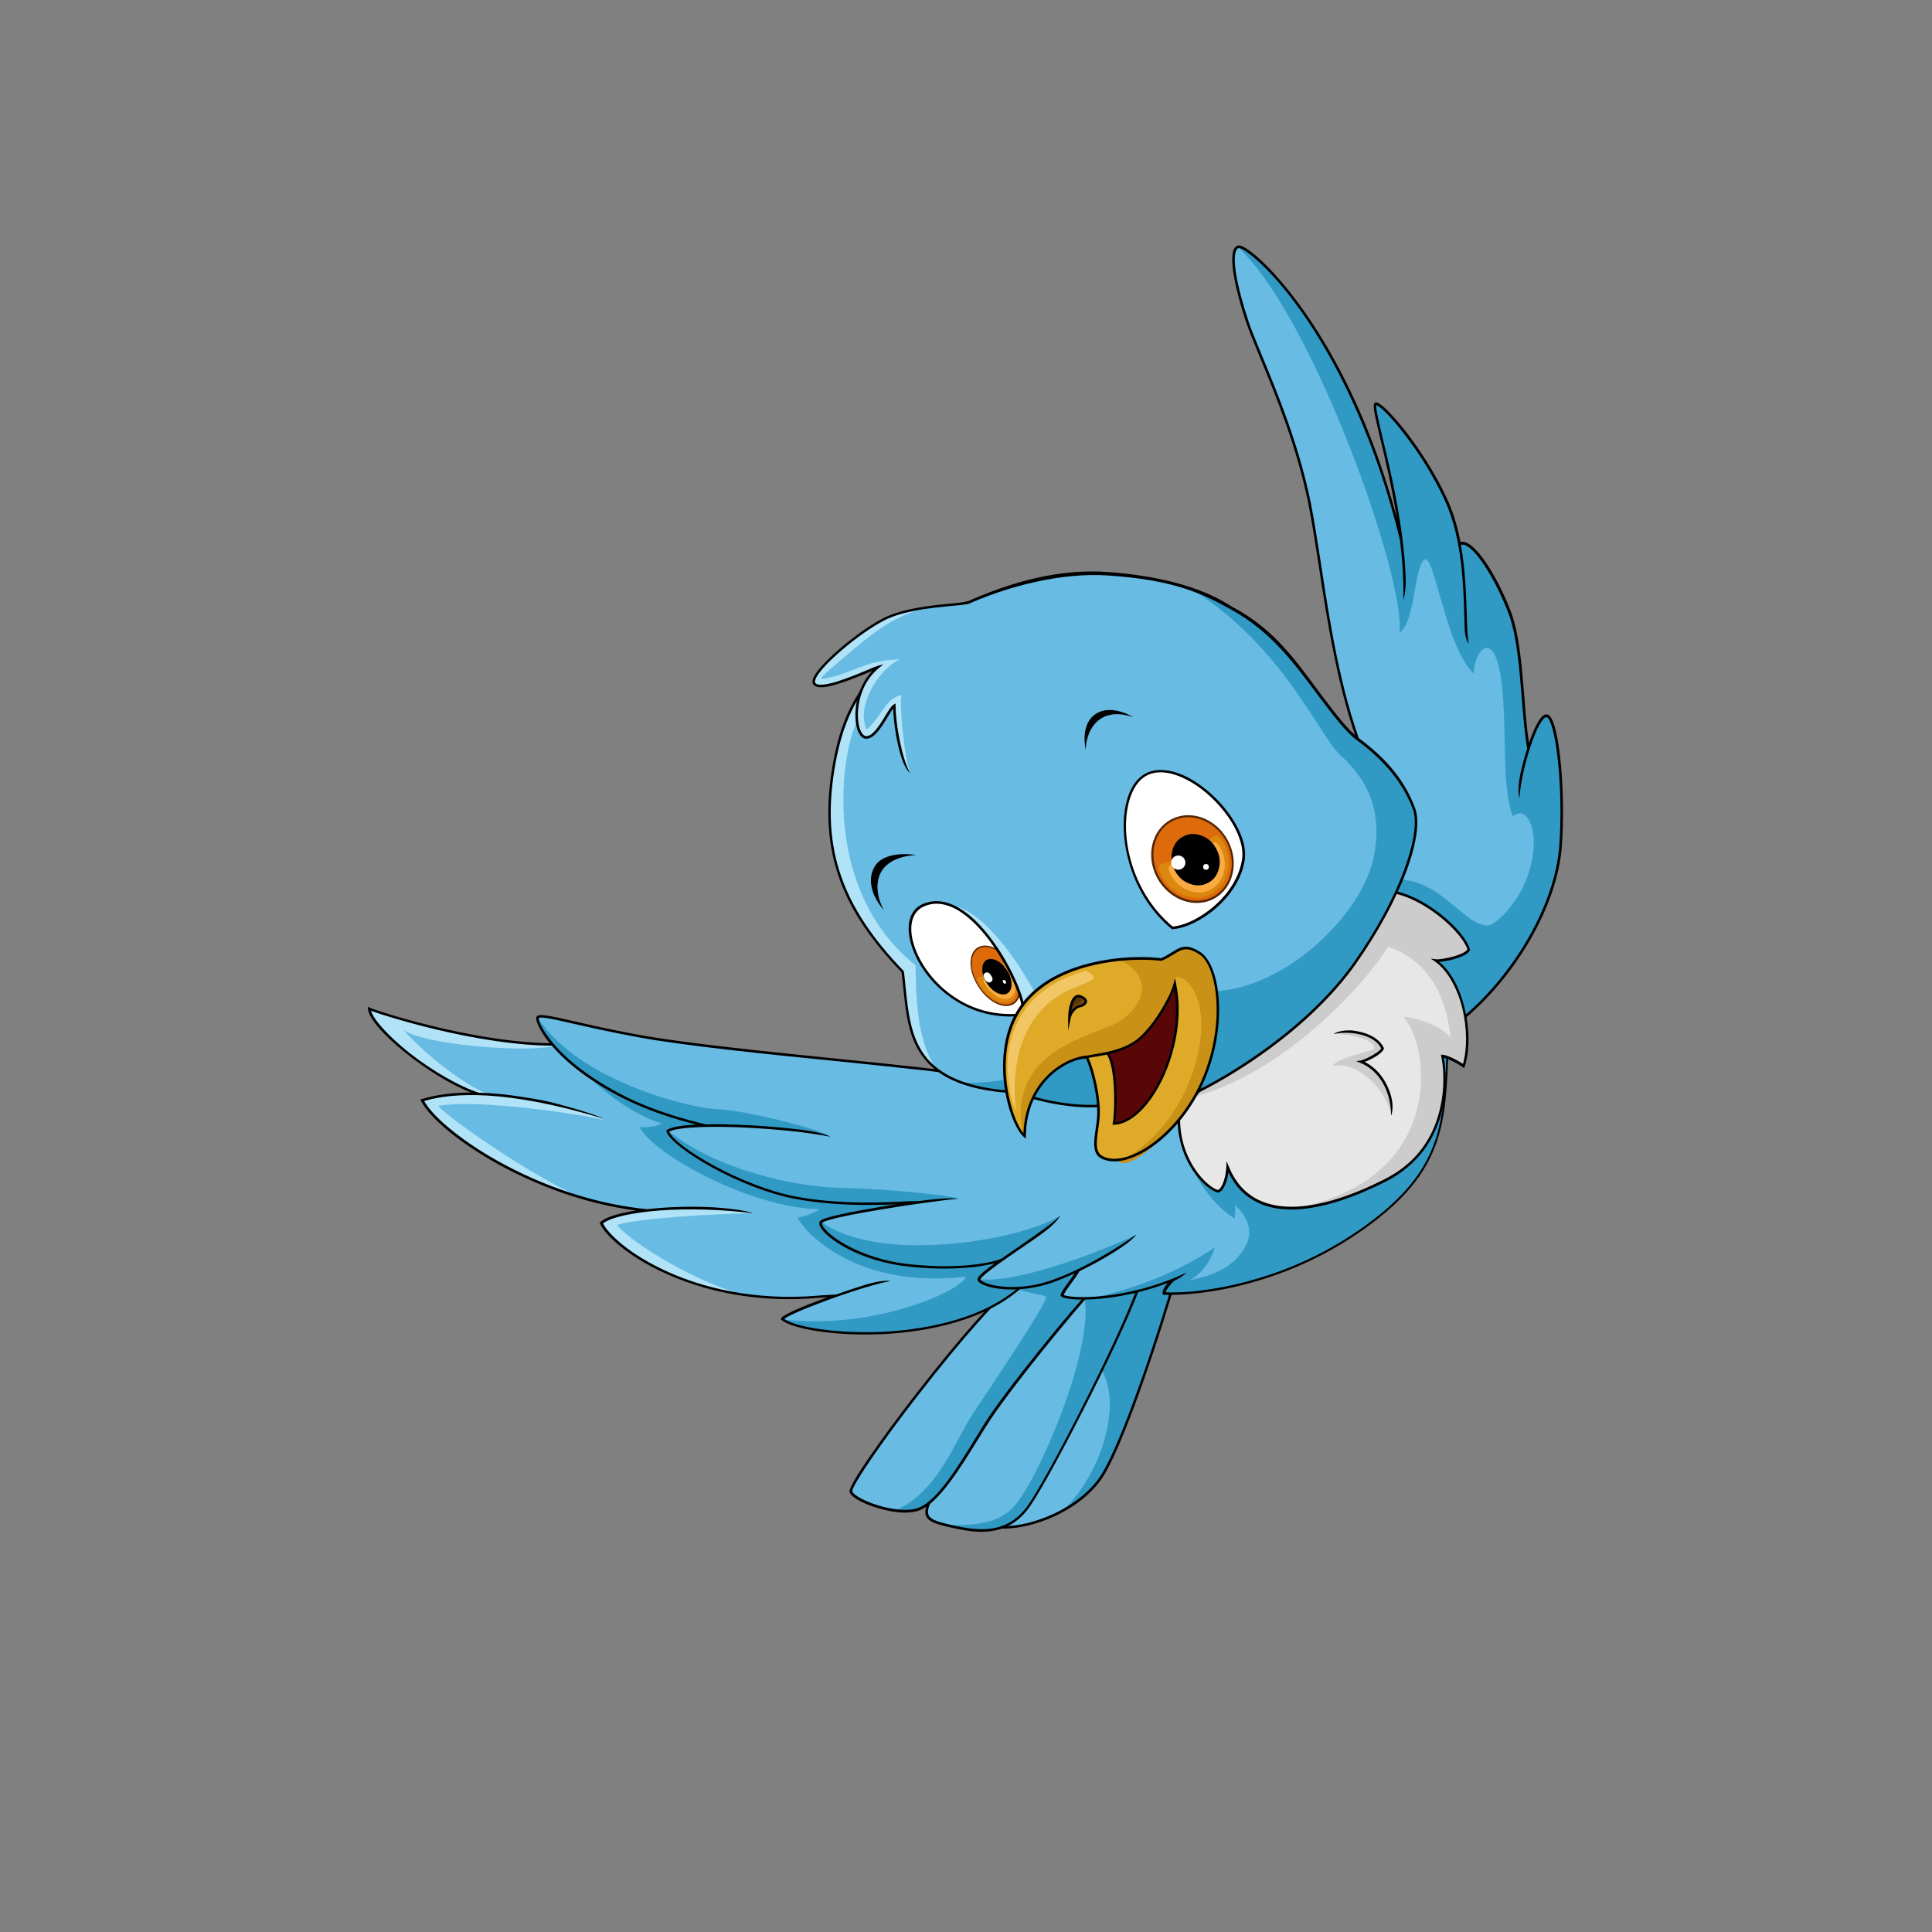 <svg xmlns="http://www.w3.org/2000/svg" xmlns:xlink="http://www.w3.org/1999/xlink" width="100" zoomAndPan="magnify" viewBox="0 0 75 75" height="100" preserveAspectRatio="xMidYMid meet" version="1.0"><rect x="0" y="0" width="75" height="75" fill="#808080" stroke="none"/><defs><clipPath id="1a43d24f1c"><path d="M 38 49 L 46 49 L 46 59.699 L 38 59.699 Z M 38 49 " clip-rule="nonzero"/></clipPath><clipPath id="df9337bfed"><path d="M 38 49 L 46 49 L 46 59.699 L 38 59.699 Z M 38 49 " clip-rule="nonzero"/></clipPath><clipPath id="41a711abdd"><path d="M 35 49 L 45 49 L 45 59.699 L 35 59.699 Z M 35 49 " clip-rule="nonzero"/></clipPath><clipPath id="3418b6674a"><path d="M 36 49 L 45 49 L 45 59.699 L 36 59.699 Z M 36 49 " clip-rule="nonzero"/></clipPath><clipPath id="701e96356e"><path d="M 35 49 L 45 49 L 45 59.699 L 35 59.699 Z M 35 49 " clip-rule="nonzero"/></clipPath><clipPath id="2dc800a0ec"><path d="M 14.277 39 L 42 39 L 42 52 L 14.277 52 Z M 14.277 39 " clip-rule="nonzero"/></clipPath><clipPath id="7fd1ae7a0c"><path d="M 14.277 39 L 24 39 L 24 47 L 14.277 47 Z M 14.277 39 " clip-rule="nonzero"/></clipPath><clipPath id="834dc12e61"><path d="M 14.277 39 L 40 39 L 40 52 L 14.277 52 Z M 14.277 39 " clip-rule="nonzero"/></clipPath><clipPath id="85224802fa"><path d="M 47 9.449 L 60.777 9.449 L 60.777 40 L 47 40 Z M 47 9.449 " clip-rule="nonzero"/></clipPath><clipPath id="642d05bffa"><path d="M 48 9.449 L 60.777 9.449 L 60.777 40 L 48 40 Z M 48 9.449 " clip-rule="nonzero"/></clipPath><clipPath id="426b00c456"><path d="M 47 9.449 L 60.777 9.449 L 60.777 40 L 47 40 Z M 47 9.449 " clip-rule="nonzero"/></clipPath></defs><g clip-path="url(#1a43d24f1c)"><path fill="#68bbe3" d="M 45.789 49.047 C 45.066 51.602 43.633 55.953 42.789 57.277 C 42.441 57.828 41.887 58.289 41.266 58.637 C 40.391 59.121 39.375 59.367 38.625 59.273 L 43.406 50.52 L 43.785 49.82 Z M 45.789 49.047 " fill-opacity="1" fill-rule="nonzero"/></g><path fill="#319ac4" d="M 45.789 49.047 C 45.066 51.602 43.633 55.953 42.789 57.277 C 42.441 57.828 41.887 58.289 41.266 58.637 C 42.773 57.215 43.629 54.375 42.688 53.074 L 43.41 50.52 L 43.789 49.82 Z M 45.789 49.047 " fill-opacity="1" fill-rule="nonzero"/><g clip-path="url(#df9337bfed)"><path fill="#000000" d="M 42.746 57.254 C 41.906 58.574 39.887 59.383 38.633 59.223 L 38.621 59.32 C 38.73 59.332 38.848 59.34 38.969 59.34 C 39.547 59.34 40.23 59.176 40.895 58.879 C 41.746 58.492 42.434 57.934 42.832 57.305 C 43.66 55.992 45.09 51.688 45.836 49.059 L 45.746 49.035 C 45 51.66 43.574 55.953 42.746 57.254 Z M 42.746 57.254 " fill-opacity="1" fill-rule="nonzero"/></g><g clip-path="url(#41a711abdd)"><path fill="#68bbe3" d="M 44.301 49.688 C 43.906 51.164 40.836 57.184 39.969 58.438 C 39.102 59.688 37.891 59.473 36.879 59.238 C 36.848 59.23 36.812 59.223 36.781 59.215 C 35.969 59.023 35.703 58.875 36.32 57.895 L 41.406 49.293 L 43.16 49.531 Z M 44.301 49.688 " fill-opacity="1" fill-rule="nonzero"/></g><g clip-path="url(#3418b6674a)"><path fill="#319ac4" d="M 44.301 49.688 C 43.906 51.164 40.836 57.184 39.969 58.438 C 39.102 59.688 37.891 59.473 36.879 59.238 C 36.848 59.23 36.812 59.223 36.781 59.215 C 37.422 59.184 38.598 59.285 39.332 58.516 C 40.273 57.531 42.492 52.387 42.098 50.324 L 43.16 49.527 Z M 44.301 49.688 " fill-opacity="1" fill-rule="nonzero"/></g><g clip-path="url(#701e96356e)"><path fill="#000000" d="M 39.926 58.406 C 39.105 59.59 37.977 59.438 36.891 59.191 C 36.434 59.082 36.129 59 36.047 58.812 C 35.977 58.641 36.07 58.371 36.352 57.926 L 36.27 57.871 C 35.961 58.352 35.867 58.645 35.949 58.848 C 36.047 59.086 36.375 59.172 36.855 59.285 C 37.258 59.375 37.68 59.465 38.105 59.465 C 38.227 59.465 38.348 59.457 38.473 59.438 C 39.102 59.352 39.602 59.035 39.996 58.457 C 40.848 57.227 43.934 51.188 44.336 49.691 L 44.238 49.664 C 43.852 51.168 40.777 57.18 39.926 58.406 Z M 39.926 58.406 " fill-opacity="1" fill-rule="nonzero"/></g><path fill="#68bbe3" d="M 42.848 48.629 L 42.469 49.977 C 41.73 50.754 39.027 54.051 38.215 55.359 C 37.406 56.672 36.48 58.293 35.656 58.59 C 35.398 58.684 35.066 58.688 34.723 58.641 C 33.949 58.531 33.133 58.168 33.031 57.922 C 32.883 57.562 37.77 51.035 39.602 49.645 L 40.188 49.461 Z M 42.848 48.629 " fill-opacity="1" fill-rule="nonzero"/><path fill="#319ac4" d="M 42.848 48.629 L 42.469 49.977 C 41.73 50.754 39.027 54.051 38.215 55.359 C 37.406 56.672 36.48 58.293 35.656 58.59 C 35.398 58.684 35.066 58.688 34.723 58.641 C 36.402 57.977 37.133 55.812 37.77 54.875 C 38.477 53.824 40.707 50.48 40.609 50.352 C 40.508 50.242 39.883 50.207 39.418 50.012 L 40.184 49.469 Z M 42.848 48.629 " fill-opacity="1" fill-rule="nonzero"/><path fill="#000000" d="M 38.176 55.328 C 38.102 55.453 38.02 55.582 37.941 55.711 C 37.203 56.914 36.375 58.277 35.645 58.535 C 34.836 58.828 33.219 58.215 33.082 57.895 C 33.078 57.871 33.094 57.695 33.809 56.652 C 34.285 55.953 34.934 55.066 35.645 54.156 C 37.352 51.949 38.848 50.277 39.637 49.676 L 39.578 49.598 C 38.777 50.207 37.266 51.906 35.539 54.133 C 34.832 55.047 34.176 55.938 33.699 56.637 C 32.922 57.773 32.969 57.887 32.988 57.938 C 33.082 58.16 33.602 58.406 34.078 58.543 C 34.289 58.605 34.711 58.719 35.133 58.719 C 35.324 58.719 35.508 58.695 35.676 58.637 C 36.441 58.359 37.281 56.984 38.031 55.77 C 38.109 55.641 38.188 55.512 38.266 55.391 C 39.082 54.066 41.785 50.777 42.512 50.016 L 42.438 49.949 C 41.707 50.703 38.992 54.004 38.176 55.328 Z M 38.176 55.328 " fill-opacity="1" fill-rule="nonzero"/><g clip-path="url(#2dc800a0ec)"><path fill="#68bbe3" d="M 41.848 48.48 L 39.555 50.023 C 36.848 52.359 31.258 51.867 30.402 51.223 C 30.395 51.215 30.387 51.211 30.379 51.203 C 30.414 51.074 31.449 50.645 32.516 50.27 L 32.109 50.297 C 30.902 50.426 29.793 50.391 28.805 50.242 C 25.594 49.758 23.609 48.125 23.344 47.465 C 23.594 47.238 24.25 47.074 25.121 46.977 C 25.094 46.973 25.066 46.969 25.039 46.969 C 24.164 46.879 23.309 46.699 22.5 46.457 C 19.375 45.523 16.898 43.68 16.398 42.707 C 17.047 42.5 17.797 42.43 18.566 42.453 L 18.559 42.445 C 16.926 41.922 14.406 39.906 14.34 39.152 C 14.57 39.262 18.266 40.492 21.375 40.535 C 21.688 40.539 22 40.531 22.297 40.508 L 22.742 40.754 L 26.609 42.879 C 27.949 43.059 39.891 47.371 41.848 48.48 Z M 41.848 48.48 " fill-opacity="1" fill-rule="nonzero"/></g><path fill="#b0e3f7" d="M 28.805 50.254 C 25.594 49.77 23.609 48.133 23.344 47.473 C 23.594 47.246 24.25 47.082 25.121 46.984 C 25.094 46.98 25.066 46.977 25.039 46.977 C 25.57 46.965 28.078 46.719 29.203 47.098 C 27.73 47.113 24.684 47.305 23.961 47.551 C 24.266 48.031 26.609 49.617 28.805 50.254 Z M 28.805 50.254 " fill-opacity="1" fill-rule="nonzero"/><g clip-path="url(#7fd1ae7a0c)"><path fill="#b0e3f7" d="M 17.004 42.934 C 17.609 43.547 20.508 45.555 22.488 46.465 C 19.367 45.531 16.887 43.688 16.391 42.715 C 17.039 42.508 17.789 42.441 18.559 42.461 L 18.547 42.453 C 16.922 41.938 14.402 39.914 14.336 39.164 C 14.566 39.273 18.258 40.504 21.371 40.547 L 21.453 40.621 C 20.242 40.867 16.453 40.547 15.66 39.984 C 16.922 41.363 18.398 42.277 18.852 42.43 C 19.426 42.531 22.156 42.82 23.453 43.473 C 21.594 43.082 18.242 42.691 17.004 42.934 Z M 17.004 42.934 " fill-opacity="1" fill-rule="nonzero"/></g><path fill="#319ac4" d="M 41.848 48.48 L 39.555 50.023 C 36.848 52.359 31.258 51.867 30.402 51.223 C 34.016 51.645 37.395 50.059 37.492 49.559 C 32.891 50.098 30.973 47.453 30.973 47.27 C 30.973 47.27 31.469 47.184 31.816 46.941 C 29.156 46.906 25.328 44.793 24.836 43.758 C 24.836 43.758 25.441 43.793 25.676 43.598 C 25.344 43.562 23.152 42.613 22.062 40.711 L 22.742 40.754 L 26.609 42.879 C 27.949 43.059 39.891 47.371 41.848 48.48 Z M 41.848 48.48 " fill-opacity="1" fill-rule="nonzero"/><g clip-path="url(#834dc12e61)"><path fill="#000000" d="M 39.523 49.992 C 37.949 51.344 35.527 51.641 34.219 51.703 C 32.453 51.777 30.875 51.512 30.445 51.203 C 30.484 51.164 30.613 51.086 30.969 50.926 C 31.277 50.789 31.711 50.625 32.172 50.453 C 33.195 50.082 34.129 49.801 34.562 49.734 C 34.562 49.734 34.293 49.656 33.57 49.883 C 33.207 49.996 32.812 50.125 32.453 50.254 C 32.262 50.266 31.883 50.281 31.805 50.293 C 29.18 50.52 27.184 49.934 25.957 49.387 C 24.414 48.699 23.59 47.875 23.41 47.492 C 23.703 47.262 24.508 47.078 25.586 46.992 C 26.738 46.906 28.066 46.949 29.234 47.102 C 29.234 47.102 28.906 46.945 27.73 46.871 C 26.801 46.816 25.883 46.855 25.121 46.941 C 23.344 46.77 21.449 46.191 19.707 45.277 C 18.898 44.855 18.152 44.375 17.551 43.887 C 17.027 43.469 16.645 43.062 16.465 42.742 C 17.559 42.414 19.652 42.277 23.441 43.43 C 23.441 43.43 23.051 43.223 21.516 42.82 C 21.141 42.719 20.723 42.652 20.297 42.586 C 19.68 42.488 19.109 42.43 18.582 42.418 C 17.836 42.176 16.805 41.59 15.883 40.867 C 15.074 40.215 14.508 39.594 14.402 39.238 C 15.098 39.496 19.254 40.801 22.297 40.566 L 22.289 40.473 C 19.082 40.711 14.633 39.25 14.352 39.117 L 14.277 39.082 L 14.285 39.168 C 14.352 39.93 16.68 41.789 18.281 42.41 C 17.551 42.414 16.914 42.5 16.371 42.668 L 16.312 42.684 L 16.34 42.734 C 16.516 43.074 16.914 43.508 17.48 43.965 C 18.086 44.449 18.84 44.938 19.652 45.363 C 20.586 45.848 21.566 46.25 22.559 46.539 C 23.277 46.75 23.996 46.902 24.695 46.992 C 24.02 47.094 23.516 47.246 23.305 47.441 L 23.277 47.469 L 23.293 47.496 C 23.387 47.73 23.684 48.062 24.102 48.395 C 24.445 48.672 25.035 49.082 25.906 49.465 C 26.961 49.938 28.57 50.434 30.648 50.434 C 31.074 50.434 31.656 50.398 32.141 50.352 C 32.129 50.355 32.117 50.359 32.105 50.363 C 31.633 50.539 31.203 50.707 30.895 50.844 C 30.352 51.086 30.332 51.156 30.32 51.188 L 30.309 51.219 L 30.336 51.238 C 30.676 51.531 31.961 51.805 33.578 51.805 C 33.785 51.805 33.996 51.801 34.215 51.793 C 35.504 51.734 37.887 51.441 39.48 50.141 C 39.512 50.117 39.578 50.062 39.605 50.031 Z M 39.523 49.992 " fill-opacity="1" fill-rule="nonzero"/></g><g clip-path="url(#85224802fa)"><path fill="#68bbe3" d="M 60.582 32.809 C 60.418 35.137 58.77 37.938 56.656 39.645 L 52.98 35.168 L 52.164 34.168 L 52.855 29.086 C 51.633 25.875 51.324 21.953 50.844 19.551 C 50.219 16.434 48.832 13.719 48.402 12.422 C 47.984 11.16 47.695 9.758 48.047 9.582 C 48.055 9.578 48.066 9.574 48.074 9.574 C 48.469 9.461 52.441 12.879 54.398 20.957 C 54.059 18.191 53.199 15.707 53.41 15.668 C 53.672 15.617 55.293 17.484 56.18 19.484 C 56.406 19.988 56.559 20.547 56.66 21.098 C 57.145 20.852 58.094 22.395 58.617 23.785 C 59.137 25.164 59.062 27.469 59.344 29.043 C 59.562 28.348 59.832 27.77 60.039 27.77 C 60.43 27.777 60.746 30.477 60.582 32.809 Z M 60.582 32.809 " fill-opacity="1" fill-rule="nonzero"/></g><g clip-path="url(#642d05bffa)"><path fill="#319ac4" d="M 60.582 32.809 C 60.418 35.137 58.77 37.938 56.656 39.645 L 52.98 35.168 C 53.199 34.668 53.504 34.297 53.934 34.156 C 55.867 33.934 56.773 35.949 57.773 35.926 C 58.008 35.918 59.016 35.113 59.41 33.664 C 59.805 32.219 59.234 31.203 58.738 31.703 C 58.277 30.602 58.516 28.363 58.293 26.516 C 58.027 24.309 57.23 25.238 57.203 26.145 C 56.078 25.047 55.668 21.305 55.27 21.746 C 54.875 22.184 54.949 24.078 54.332 24.57 C 54.574 22.422 50.891 12.133 48.043 9.586 C 48.051 9.582 48.062 9.578 48.07 9.578 C 48.465 9.465 52.438 12.883 54.395 20.961 C 54.055 18.195 53.195 15.711 53.406 15.672 C 53.668 15.621 55.289 17.492 56.176 19.488 C 56.402 19.992 56.555 20.551 56.656 21.102 C 57.141 20.859 58.09 22.398 58.613 23.789 C 59.133 25.172 59.059 27.473 59.34 29.047 C 59.559 28.352 59.828 27.777 60.035 27.777 C 60.43 27.777 60.746 30.477 60.582 32.809 Z M 60.582 32.809 " fill-opacity="1" fill-rule="nonzero"/></g><g clip-path="url(#426b00c456)"><path fill="#000000" d="M 60.16 27.793 C 60.117 27.75 60.074 27.73 60.035 27.73 C 59.781 27.73 59.516 28.371 59.355 28.84 C 59.27 28.293 59.219 27.676 59.172 27.027 C 59.078 25.852 58.98 24.637 58.664 23.777 C 58.215 22.582 57.43 21.238 56.895 21.055 C 56.82 21.027 56.754 21.023 56.695 21.039 C 56.59 20.5 56.441 19.961 56.223 19.473 C 55.691 18.277 54.973 17.277 54.598 16.785 C 54.336 16.449 54.07 16.145 53.859 15.934 C 53.52 15.602 53.43 15.617 53.398 15.625 C 53.383 15.629 53.363 15.633 53.348 15.66 C 53.285 15.758 53.367 16.129 53.582 17.027 C 53.773 17.82 54.027 18.898 54.219 20.074 C 53.848 18.719 53.406 17.418 52.891 16.211 C 52.355 14.965 51.754 13.805 51.09 12.773 C 50 11.066 48.891 9.941 48.32 9.609 C 48.199 9.539 48.109 9.516 48.059 9.531 C 47.996 9.547 47.945 9.594 47.906 9.66 C 47.691 10.07 47.996 11.367 48.352 12.445 C 48.477 12.816 48.68 13.312 48.914 13.883 C 49.52 15.344 50.344 17.344 50.793 19.566 C 50.93 20.25 51.051 21.062 51.188 21.926 C 51.52 24.102 51.934 26.805 52.809 29.113 L 52.902 29.078 C 52.027 26.785 51.613 24.082 51.285 21.914 C 51.152 21.051 51.023 20.234 50.891 19.551 C 50.441 17.32 49.613 15.309 49.008 13.848 C 48.773 13.277 48.566 12.785 48.449 12.418 C 48.008 11.086 47.828 10.023 47.996 9.711 C 48.02 9.668 48.051 9.641 48.09 9.629 C 48.094 9.629 48.129 9.617 48.273 9.699 C 48.676 9.93 49.766 10.879 51.012 12.832 C 52.012 14.402 53.406 17.086 54.348 20.973 C 54.441 21.734 54.496 22.52 54.477 23.281 C 54.477 23.281 54.59 23.027 54.566 22.367 C 54.484 20.359 53.988 18.305 53.676 17.012 C 53.535 16.406 53.398 15.828 53.426 15.73 C 53.523 15.742 53.914 16.066 54.516 16.852 C 54.895 17.34 55.605 18.336 56.129 19.523 C 56.754 20.93 56.809 22.715 56.844 23.895 C 56.848 24.055 56.852 24.203 56.855 24.34 C 56.867 24.836 57.016 24.996 57.016 24.996 C 56.969 24.773 56.957 24.383 56.941 23.891 C 56.914 23.141 56.891 22.141 56.711 21.148 C 56.75 21.137 56.801 21.141 56.855 21.156 C 57.359 21.328 58.129 22.672 58.562 23.82 C 58.883 24.676 58.973 25.883 59.07 27.047 C 59.129 27.777 59.18 28.461 59.285 29.059 C 59.18 29.379 59.09 29.719 59.023 30.035 C 58.883 30.719 58.988 30.984 58.988 30.984 C 59.008 30.516 59.168 29.73 59.398 29.027 C 59.664 28.207 59.902 27.844 60.031 27.844 C 60.051 27.844 60.07 27.859 60.09 27.875 C 60.41 28.223 60.688 30.621 60.531 32.82 C 60.375 35.094 58.762 37.891 56.625 39.617 L 56.688 39.691 C 58.848 37.949 60.473 35.125 60.633 32.824 C 60.777 30.73 60.543 28.195 60.16 27.793 Z M 60.16 27.793 " fill-opacity="1" fill-rule="nonzero"/></g><path fill="#68bbe3" d="M 56.211 40.594 C 56.109 43.664 56.035 45.461 52.988 47.645 C 49.945 49.832 46.664 50.266 45.207 50.215 C 45.176 50.094 45.375 49.84 45.555 49.68 C 44.293 50.188 43.105 50.363 42.297 50.398 C 41.633 50.422 41.223 50.348 41.242 50.27 C 41.277 50.109 41.633 49.703 41.875 49.312 C 41.754 49.371 41.633 49.43 41.504 49.488 C 41.281 49.582 41.062 49.68 40.836 49.754 C 39.488 50.223 38.211 49.961 38.035 49.715 C 38.023 49.707 38.02 49.691 38.016 49.684 C 37.992 49.59 38.363 49.297 38.871 48.938 C 38.855 48.941 38.84 48.945 38.824 48.945 C 38.117 49.105 36.852 49.293 35.324 49.125 C 33.09 48.883 31.715 47.707 31.891 47.438 C 32.008 47.27 33.816 46.949 35.328 46.723 C 35.176 46.727 35.012 46.73 34.84 46.73 C 33.664 46.754 32.078 46.723 30.855 46.484 C 28.859 46.098 26.398 44.68 25.984 44.008 C 25.961 43.977 25.945 43.941 25.938 43.918 C 26.055 43.824 26.359 43.758 26.781 43.727 C 26.938 43.715 27.113 43.699 27.305 43.699 C 27.336 43.699 27.371 43.695 27.398 43.695 C 27.391 43.695 27.387 43.691 27.379 43.691 C 25.418 43.227 24.043 42.625 22.746 41.703 C 21.387 40.746 20.844 39.742 20.879 39.516 C 20.879 39.508 20.879 39.508 20.879 39.504 C 20.93 39.293 22.105 39.715 24.773 40.207 C 28.004 40.809 36.227 41.426 37.586 41.742 C 37.586 41.742 44.137 42.801 47.547 43.344 C 48.719 43.531 49.52 43.652 49.551 43.648 Z M 56.211 40.594 " fill-opacity="1" fill-rule="nonzero"/><path fill="#319ac4" d="M 32.191 44.098 C 31.484 43.848 28.273 43.625 27.383 43.691 C 25.422 43.227 24.047 42.625 22.75 41.703 C 21.391 40.746 20.848 39.742 20.883 39.516 C 22.43 41.934 26.777 43.031 27.852 43.059 C 28.938 43.098 31.895 43.852 32.191 44.098 Z M 32.191 44.098 " fill-opacity="1" fill-rule="nonzero"/><path fill="#319ac4" d="M 37.211 46.539 C 36.547 46.543 35.328 46.68 34.84 46.738 C 33.664 46.762 32.078 46.73 30.855 46.496 C 28.859 46.105 26.398 44.688 25.984 44.016 L 25.996 43.941 C 27.82 45.383 30.75 46.07 32.676 46.117 C 34.598 46.148 37.117 46.434 37.211 46.539 Z M 37.211 46.539 " fill-opacity="1" fill-rule="nonzero"/><path fill="#319ac4" d="M 41.16 47.195 C 41.09 47.391 39.48 48.574 38.832 48.945 C 38.121 49.105 36.855 49.293 35.328 49.125 C 33.094 48.883 31.719 47.707 31.895 47.438 C 34.09 49.055 39.504 48.199 41.16 47.195 Z M 41.16 47.195 " fill-opacity="1" fill-rule="nonzero"/><path fill="#319ac4" d="M 44.113 47.926 C 43.539 48.395 42.301 49.152 41.84 49.316 C 41.758 49.344 41.645 49.406 41.516 49.484 C 41.293 49.578 41.07 49.676 40.844 49.75 C 39.496 50.219 38.219 49.957 38.043 49.711 L 38.07 49.664 C 39.84 49.824 43.695 48.156 44.113 47.926 Z M 44.113 47.926 " fill-opacity="1" fill-rule="nonzero"/><path fill="#319ac4" d="M 56.211 40.594 C 56.109 43.664 56.035 45.461 52.988 47.645 C 49.945 49.832 46.664 50.266 45.207 50.215 C 45.176 50.094 45.375 49.84 45.555 49.68 C 44.293 50.188 43.105 50.363 42.297 50.398 C 44.188 50.043 45.945 49.25 47.156 48.422 C 47.082 48.75 46.723 49.438 46.172 49.699 C 46.531 49.633 47.465 49.438 48.008 48.848 C 48.551 48.258 48.777 47.594 47.957 46.781 C 47.957 46.781 47.957 47.008 47.934 47.297 C 47.539 47.102 46.348 46.094 45.926 44.277 L 47.547 43.344 C 48.719 43.531 49.52 43.652 49.551 43.648 Z M 56.211 40.594 " fill-opacity="1" fill-rule="nonzero"/><path fill="#000000" d="M 56.16 40.594 C 56.062 43.605 56.004 45.426 52.961 47.609 C 51.617 48.574 50.113 49.289 48.488 49.727 C 46.891 50.16 45.723 50.188 45.254 50.168 C 45.27 50.062 45.43 49.863 45.578 49.723 C 45.949 49.547 46.051 49.406 46.051 49.406 C 44.762 50.012 43.578 50.234 42.809 50.312 C 41.887 50.406 41.367 50.32 41.293 50.27 C 41.32 50.184 41.445 50.008 41.582 49.824 C 41.691 49.676 41.809 49.512 41.906 49.348 C 42.43 49.094 42.914 48.82 43.297 48.578 C 44.051 48.098 44.105 47.926 44.105 47.926 C 44.09 47.938 42.445 49.133 40.812 49.703 C 39.695 50.094 38.609 49.977 38.188 49.77 C 38.09 49.719 38.062 49.68 38.059 49.664 C 38.062 49.641 38.109 49.555 38.531 49.234 C 38.824 49.012 39.223 48.742 39.605 48.477 C 39.938 48.25 40.266 48.031 40.527 47.832 C 41.102 47.402 41.145 47.188 41.145 47.188 C 40.973 47.414 40.246 47.91 39.547 48.395 C 39.324 48.551 39.102 48.699 38.895 48.852 C 38.738 48.938 37.52 49.312 35.316 49.078 C 34.242 48.965 33.445 48.641 32.965 48.391 C 32.367 48.086 32.016 47.754 31.93 47.566 C 31.906 47.523 31.902 47.484 31.914 47.469 C 31.934 47.441 32.133 47.293 34.262 46.941 C 35.387 46.754 36.703 46.574 37.191 46.535 C 37.191 46.535 36.895 46.461 35.668 46.625 C 35.527 46.629 35.328 46.633 35.238 46.633 C 34.516 46.672 32.594 46.781 30.844 46.441 C 28.793 46.039 26.258 44.551 25.973 43.934 C 26.242 43.777 27.211 43.711 28.598 43.758 C 29.934 43.809 31.359 43.949 32.23 44.129 C 32.23 44.129 31.965 43.953 31.012 43.844 C 30.273 43.758 29.422 43.688 28.605 43.66 C 28.309 43.652 27.852 43.633 27.395 43.648 C 25.48 43.191 24.078 42.594 22.762 41.66 C 21.375 40.684 20.875 39.684 20.918 39.52 C 20.918 39.52 20.93 39.477 21.211 39.52 C 21.43 39.551 21.754 39.625 22.199 39.727 C 22.816 39.867 23.664 40.059 24.758 40.262 C 26.535 40.594 29.785 40.926 32.648 41.211 C 34.961 41.449 36.957 41.648 37.562 41.793 L 37.59 41.699 C 36.973 41.559 34.977 41.348 32.664 41.117 C 29.797 40.824 26.555 40.496 24.773 40.168 C 23.68 39.965 22.836 39.773 22.219 39.629 C 21.203 39.402 20.859 39.328 20.82 39.496 C 20.789 39.637 20.953 39.984 21.227 40.352 C 21.484 40.688 21.945 41.203 22.703 41.742 C 23.953 42.625 25.277 43.211 27.031 43.656 C 26.512 43.68 26.051 43.742 25.887 43.871 L 25.863 43.895 L 25.871 43.926 C 25.98 44.246 26.664 44.777 27.645 45.32 C 28.711 45.906 29.871 46.344 30.82 46.531 C 31.812 46.723 32.852 46.777 33.703 46.777 C 34.109 46.777 34.477 46.766 34.777 46.754 C 34.594 46.777 34.418 46.809 34.242 46.84 C 33.594 46.949 33.039 47.047 32.637 47.141 C 31.902 47.301 31.852 47.379 31.828 47.41 C 31.805 47.441 31.785 47.504 31.832 47.605 C 32.043 48.059 33.375 48.973 35.297 49.172 C 35.82 49.23 36.281 49.246 36.684 49.246 C 37.211 49.246 37.633 49.207 37.934 49.172 C 38.219 49.129 38.445 49.082 38.613 49.043 C 38.551 49.086 38.488 49.133 38.434 49.176 C 38 49.5 37.926 49.613 37.949 49.691 C 37.965 49.75 38.031 49.809 38.129 49.855 C 38.355 49.969 38.773 50.059 39.281 50.059 C 39.746 50.059 40.289 49.98 40.832 49.797 C 41.129 49.688 41.426 49.566 41.719 49.43 C 41.645 49.547 41.559 49.656 41.48 49.766 C 41.32 49.988 41.195 50.156 41.176 50.258 C 41.168 50.27 41.164 50.309 41.207 50.336 C 41.293 50.402 41.59 50.449 42.016 50.449 C 42.254 50.449 42.535 50.438 42.844 50.402 C 43.461 50.336 44.344 50.18 45.332 49.805 C 45.203 49.953 45.105 50.125 45.133 50.223 L 45.141 50.262 L 45.18 50.262 C 45.242 50.266 45.32 50.266 45.422 50.266 C 45.98 50.266 47.07 50.203 48.492 49.816 C 50.129 49.371 51.645 48.648 52.992 47.684 C 56.074 45.469 56.133 43.633 56.234 40.594 Z M 56.16 40.594 " fill-opacity="1" fill-rule="nonzero"/><path fill="#e7e7e7" d="M 55.73 37.277 C 56.789 38.016 57.203 40.129 56.82 41.375 C 56.523 41.16 56.129 40.992 55.996 40.992 C 56.125 41.594 56.426 44.473 53.785 45.812 C 52.578 46.426 51.379 46.836 50.348 46.887 C 49.129 46.945 48.145 46.504 47.66 45.305 C 47.645 45.711 47.48 46.211 47.285 46.246 C 46.863 46.145 45.719 45.094 45.766 43.293 L 46.469 42.543 L 53.934 34.586 C 55.34 34.781 56.84 36.191 57.02 36.844 C 56.934 37.098 55.996 37.312 55.73 37.277 Z M 55.73 37.277 " fill-opacity="1" fill-rule="nonzero"/><path fill="#cccccc" d="M 51.77 40.137 C 52.258 39.941 53.254 40.031 53.664 40.664 C 53.633 40.773 53.324 41.129 52.727 41.195 C 53.246 41.391 54.055 41.965 53.996 43.242 C 53.781 42.301 52.734 41.18 51.723 41.375 C 51.996 41.039 53.148 40.824 53.324 40.738 C 53.469 40.395 52.484 40.129 51.77 40.137 Z M 51.77 40.137 " fill-opacity="1" fill-rule="nonzero"/><path fill="#cccccc" d="M 55.73 37.277 C 56.789 38.016 57.203 40.129 56.82 41.375 C 56.523 41.16 56.129 40.992 55.996 40.992 C 56.125 41.594 56.426 44.473 53.785 45.812 C 52.578 46.426 51.379 46.836 50.348 46.887 C 56.152 45.719 55.52 40.602 54.484 39.48 C 54.629 39.457 55.871 39.699 56.316 40.293 C 56.215 39.457 55.934 37.473 53.887 36.75 C 53.156 37.98 50.062 41.535 46.465 42.543 L 53.934 34.59 C 55.34 34.785 56.84 36.195 57.02 36.852 C 56.934 37.098 55.996 37.312 55.73 37.277 Z M 55.73 37.277 " fill-opacity="1" fill-rule="nonzero"/><path fill="#000000" d="M 55.961 35.512 C 55.574 35.207 54.797 34.664 53.938 34.547 L 53.926 34.645 C 55.297 34.836 56.773 36.215 56.965 36.855 C 56.922 36.941 56.719 37.047 56.43 37.129 C 56.16 37.203 55.863 37.254 55.734 37.238 L 55.539 37.211 L 55.703 37.324 C 56.176 37.656 56.566 38.324 56.77 39.152 C 56.949 39.906 56.961 40.699 56.793 41.301 C 56.496 41.102 56.129 40.945 55.996 40.945 L 55.938 40.945 L 55.949 41.004 C 56.031 41.367 56.109 42.219 55.883 43.113 C 55.586 44.312 54.871 45.207 53.762 45.77 C 52.391 46.469 50.461 47.188 49.062 46.668 C 48.438 46.438 47.98 45.969 47.703 45.285 L 47.613 45.074 L 47.605 45.305 C 47.59 45.719 47.43 46.156 47.277 46.195 C 47.102 46.148 46.73 45.895 46.387 45.383 C 46.109 44.965 45.781 44.266 45.812 43.297 L 45.711 43.293 C 45.668 45.105 46.816 46.188 47.266 46.293 L 47.273 46.297 L 47.285 46.297 C 47.492 46.266 47.641 45.863 47.688 45.508 C 47.98 46.125 48.43 46.543 49.023 46.77 C 49.367 46.898 49.746 46.953 50.129 46.953 C 51.363 46.953 52.742 46.402 53.801 45.867 C 54.414 45.555 54.918 45.129 55.297 44.617 C 55.605 44.188 55.836 43.695 55.973 43.148 C 56.184 42.289 56.129 41.465 56.051 41.062 C 56.207 41.102 56.523 41.242 56.785 41.426 L 56.844 41.465 L 56.863 41.398 C 57.059 40.777 57.055 39.934 56.855 39.137 C 56.664 38.336 56.316 37.703 55.871 37.34 C 56.246 37.316 56.977 37.125 57.062 36.883 L 57.066 36.871 L 57.062 36.859 C 56.969 36.496 56.535 35.973 55.961 35.512 Z M 55.961 35.512 " fill-opacity="1" fill-rule="nonzero"/><path fill="#000000" d="M 52.977 41.223 C 53.25 41.125 53.707 40.867 53.723 40.695 L 53.723 40.684 L 53.715 40.672 C 53.586 40.395 53.285 40.184 52.863 40.07 C 52.734 40.039 52.602 40.012 52.457 40 C 51.98 39.977 51.766 40.141 51.766 40.141 C 52.348 40.008 53.336 40.133 53.617 40.695 C 53.578 40.82 53.027 41.133 52.82 41.168 L 52.645 41.195 L 52.812 41.262 C 53.375 41.484 53.988 42.141 54.004 43.312 C 54.004 43.312 54.16 42.945 53.941 42.363 C 53.727 41.785 53.355 41.406 52.977 41.223 Z M 52.977 41.223 " fill-opacity="1" fill-rule="nonzero"/><path fill="#68bbe3" d="M 52.617 37.371 C 50.836 39.902 47.762 41.793 46.23 42.508 L 43.605 42.828 C 41.527 43.199 39.965 42.531 39.223 42.387 C 38.445 42.328 37.82 42.203 37.316 42.02 C 36.91 41.875 36.586 41.691 36.324 41.477 C 35.156 40.543 35.215 39.051 35.039 37.715 C 32.785 35.379 31.82 33.164 32.34 29.898 C 32.539 28.633 32.863 27.719 33.367 26.941 C 34.16 25.711 35.395 24.844 37.266 23.531 C 41.309 21.633 44.285 22.145 46.43 22.977 C 46.914 23.168 47.355 23.367 47.758 23.566 C 50.125 24.734 51.555 27.828 52.719 28.688 C 53.879 29.551 54.523 30.406 54.895 31.367 C 55.262 32.332 54.398 34.84 52.617 37.371 Z M 52.617 37.371 " fill-opacity="1" fill-rule="nonzero"/><path fill="#b0e3f7" d="M 36.328 41.477 C 35.16 40.543 35.219 39.051 35.043 37.715 C 32.789 35.379 31.824 33.164 32.344 29.898 C 32.547 28.633 32.867 27.719 33.371 26.941 L 33.582 27.539 C 32.762 28.105 31.527 34.258 35.539 37.473 C 35.57 38.633 35.559 40.312 36.328 41.477 Z M 36.328 41.477 " fill-opacity="1" fill-rule="nonzero"/><path fill="#319ac4" d="M 52.617 37.371 C 50.836 39.902 47.762 41.793 46.23 42.508 L 43.605 42.828 C 41.527 43.199 39.965 42.531 39.223 42.387 C 38.445 42.328 37.82 42.203 37.316 42.02 C 38.266 42.086 39.477 41.883 39.82 41.648 C 40.316 41.648 41.977 41.473 42.023 40.371 C 42.023 40.371 46.062 40.371 47.176 38.477 C 49.875 38.352 52.816 35.574 53.312 33.34 C 53.809 31.102 52.672 29.895 52.016 29.301 C 51.242 28.594 49.852 25.203 46.43 22.98 C 46.914 23.172 47.355 23.371 47.758 23.57 C 50.125 24.738 51.555 27.832 52.719 28.691 C 53.879 29.555 54.523 30.41 54.895 31.371 C 55.262 32.336 54.398 34.84 52.617 37.371 Z M 52.617 37.371 " fill-opacity="1" fill-rule="nonzero"/><path fill="#000000" d="M 52.75 28.656 C 52.34 28.355 51.871 27.738 51.328 27.023 C 50.375 25.762 49.551 24.465 47.84 23.559 C 47.574 23.418 46.332 22.453 43.035 22.207 C 41.27 22.074 39.379 22.496 37.25 23.488 L 37.242 23.492 C 34.199 25.625 32.816 26.598 32.293 29.891 C 32.164 30.711 32.125 31.461 32.18 32.176 C 32.234 32.879 32.371 33.531 32.609 34.172 C 33.043 35.363 33.805 36.496 34.996 37.738 C 35.023 37.949 35.047 38.168 35.07 38.383 C 35.16 39.297 35.258 40.246 35.805 41 C 36.098 41.402 36.496 41.719 37.016 41.949 C 37.598 42.211 38.32 42.371 39.219 42.43 C 39.363 42.461 39.543 42.508 39.75 42.57 C 40.391 42.742 41.266 42.988 42.352 42.988 C 42.746 42.988 43.168 42.957 43.617 42.879 L 43.602 42.781 C 41.945 43.074 40.641 42.715 39.777 42.477 C 39.566 42.418 39.387 42.371 39.238 42.34 L 39.23 42.34 C 37.574 42.223 36.477 41.77 35.879 40.945 C 35.352 40.219 35.254 39.281 35.16 38.375 C 35.137 38.152 35.121 37.93 35.086 37.711 L 35.082 37.695 L 35.074 37.688 C 32.684 35.207 31.898 32.953 32.387 29.91 C 32.902 26.66 34.277 25.695 37.293 23.578 C 39.184 22.699 41.293 22.223 43.012 22.34 C 45.617 22.516 46.684 23.051 47.781 23.656 C 49.414 24.555 50.289 25.832 51.238 27.086 C 51.781 27.805 52.25 28.426 52.68 28.738 C 53.762 29.539 54.449 30.383 54.84 31.395 C 55.02 31.859 54.902 32.699 54.508 33.766 C 54.098 34.883 53.406 36.152 52.566 37.344 C 50.781 39.883 47.723 41.758 46.195 42.465 L 46.238 42.555 C 47.773 41.844 50.848 39.961 52.645 37.402 C 53.488 36.203 54.184 34.926 54.602 33.805 C 55.004 32.715 55.121 31.848 54.93 31.359 C 54.547 30.328 53.848 29.465 52.75 28.656 Z M 52.75 28.656 " fill-opacity="1" fill-rule="nonzero"/><path fill="#68bbe3" d="M 37.547 23.527 L 35.316 29.965 L 35.316 29.969 L 35.297 30.027 C 35.238 29.922 35.176 29.785 35.121 29.629 C 34.898 28.992 34.73 28.012 34.727 27.398 C 34.5 27.527 34.066 28.676 33.609 28.629 C 33.152 28.578 32.988 26.793 34.09 25.91 C 33.797 25.992 31.949 26.895 31.633 26.562 C 31.309 26.234 33.266 24.57 34.332 24.043 C 34.871 23.766 35.578 23.637 36.195 23.559 C 36.777 23.484 37.289 23.461 37.523 23.406 C 37.531 23.406 37.535 23.402 37.543 23.402 L 37.543 23.406 Z M 37.547 23.527 " fill-opacity="1" fill-rule="nonzero"/><path fill="#b0e3f7" d="M 36.191 23.559 C 35.242 23.734 34.469 24.066 33.078 25.254 C 32.723 25.559 31.852 26.27 31.883 26.336 C 31.902 26.387 32.273 26.293 32.473 26.234 C 33.164 26.031 33.871 25.586 34.93 25.602 C 34.324 25.852 33.559 26.867 33.531 27.758 C 33.523 27.941 33.605 28.297 33.641 28.312 C 33.676 28.324 33.863 28.109 33.961 27.984 C 34.266 27.609 34.48 27.082 35.004 26.98 C 34.895 27.25 35.109 29.449 35.32 29.965 C 35.32 29.969 35.324 29.973 35.328 29.977 C 35.324 29.973 35.324 29.969 35.32 29.969 C 35.25 29.883 35.176 29.73 35.129 29.633 C 34.906 28.996 34.738 28.016 34.734 27.402 C 34.508 27.531 34.074 28.68 33.617 28.633 C 33.16 28.582 32.996 26.797 34.098 25.914 C 33.809 26 31.957 26.898 31.641 26.57 C 31.316 26.238 33.273 24.574 34.34 24.047 C 34.871 23.766 35.578 23.637 36.191 23.559 Z M 36.191 23.559 " fill-opacity="1" fill-rule="nonzero"/><path fill="#000000" d="M 36.875 23.434 C 36.16 23.504 35.07 23.609 34.301 23.992 C 33.832 24.227 33.184 24.684 32.598 25.184 C 32.301 25.441 31.605 26.07 31.543 26.418 C 31.531 26.492 31.547 26.551 31.59 26.594 C 31.84 26.852 32.777 26.492 33.711 26.105 C 33.766 26.082 33.816 26.066 33.863 26.043 C 33.527 26.395 33.367 26.801 33.285 27.105 C 33.184 27.523 33.18 27.957 33.273 28.289 C 33.348 28.523 33.461 28.664 33.598 28.676 C 33.922 28.711 34.219 28.23 34.453 27.844 C 34.531 27.715 34.609 27.586 34.672 27.508 C 34.691 28.016 34.793 28.734 34.961 29.305 C 35.137 29.898 35.328 30.004 35.328 30.004 C 35.027 29.48 34.77 28.156 34.766 27.398 L 34.766 27.309 L 34.691 27.352 C 34.598 27.406 34.5 27.574 34.367 27.789 C 34.16 28.129 33.875 28.605 33.609 28.574 C 33.52 28.566 33.426 28.445 33.367 28.254 C 33.203 27.695 33.324 26.578 34.109 25.941 L 34.297 25.785 L 34.066 25.852 C 34 25.875 33.855 25.926 33.668 26.012 C 33.34 26.148 32.895 26.332 32.496 26.457 C 31.922 26.633 31.723 26.59 31.66 26.523 C 31.652 26.516 31.633 26.492 31.641 26.43 C 31.719 25.949 33.383 24.555 34.344 24.074 C 35.094 23.699 36.168 23.598 36.879 23.527 C 37.176 23.496 37.402 23.488 37.539 23.449 L 37.594 23.426 L 37.547 23.34 C 37.422 23.383 37.168 23.41 36.875 23.434 Z M 36.875 23.434 " fill-opacity="1" fill-rule="nonzero"/><path fill="#000000" d="M 33.949 33.648 C 33.488 34.465 34.309 35.328 34.309 35.328 C 34.098 34.953 33.938 34.34 34.199 33.859 C 34.418 33.465 34.891 33.234 35.559 33.191 C 35.559 33.184 34.332 32.98 33.949 33.648 Z M 33.949 33.648 " fill-opacity="1" fill-rule="nonzero"/><path fill="#000000" d="M 42.555 27.703 C 41.902 28.113 42.148 29.102 42.148 29.102 C 42.148 28.742 42.289 28.219 42.688 27.93 C 43.02 27.691 43.461 27.66 43.996 27.84 C 43.996 27.84 43.164 27.32 42.555 27.703 Z M 42.555 27.703 " fill-opacity="1" fill-rule="nonzero"/><path fill="#ffffff" d="M 35.824 35.152 C 34.383 35.812 36.219 39.707 39.602 39.395 L 39.73 39.246 C 39.668 38.133 37.641 34.316 35.824 35.152 Z M 35.824 35.152 " fill-opacity="1" fill-rule="nonzero"/><path fill="#dd6a0b" d="M 39.305 37.465 C 39.688 38.051 39.699 38.719 39.336 38.949 C 38.977 39.176 38.379 38.887 37.996 38.293 C 37.988 38.277 37.969 38.262 37.961 38.238 C 37.613 37.664 37.609 37.031 37.957 36.809 C 38.309 36.582 38.895 36.859 39.273 37.422 C 39.281 37.438 39.293 37.449 39.305 37.465 Z M 39.305 37.465 " fill-opacity="1" fill-rule="nonzero"/><path fill="#db880e" d="M 39.238 37.504 C 38.898 36.969 38.953 37.617 38.625 37.824 C 38.301 38.031 37.715 37.723 38.055 38.258 C 38.395 38.789 38.938 39.051 39.266 38.844 C 39.594 38.637 39.582 38.035 39.238 37.504 Z M 39.238 37.504 " fill-opacity="1" fill-rule="nonzero"/><path fill="#f9aa41" d="M 39.207 37.645 C 38.93 37.215 38.977 37.738 38.719 37.902 C 38.457 38.07 37.984 37.82 38.262 38.25 C 38.535 38.676 38.973 38.891 39.234 38.723 C 39.492 38.555 39.48 38.074 39.207 37.645 Z M 39.207 37.645 " fill-opacity="1" fill-rule="nonzero"/><path fill="#000000" d="M 38.289 37.273 C 38.395 37.207 38.527 37.211 38.688 37.285 C 38.844 37.363 38.98 37.488 39.094 37.668 C 39.207 37.844 39.266 38.02 39.27 38.191 C 39.273 38.367 39.223 38.488 39.113 38.559 C 39.008 38.625 38.875 38.621 38.719 38.547 C 38.559 38.469 38.422 38.344 38.309 38.164 C 38.195 37.988 38.137 37.812 38.133 37.641 C 38.129 37.465 38.18 37.344 38.289 37.273 Z M 38.289 37.273 " fill-opacity="1" fill-rule="nonzero"/><path fill="#ffffff" d="M 38.242 37.77 C 38.32 37.719 38.398 37.75 38.473 37.867 C 38.551 37.984 38.547 38.066 38.469 38.117 C 38.387 38.168 38.309 38.137 38.234 38.02 C 38.16 37.902 38.16 37.82 38.242 37.77 Z M 38.242 37.77 " fill-opacity="1" fill-rule="nonzero"/><path fill="#ffffff" d="M 38.949 38.047 C 38.977 38.027 39.008 38.039 39.035 38.086 C 39.066 38.129 39.062 38.16 39.035 38.18 C 39.004 38.199 38.973 38.188 38.945 38.141 C 38.918 38.098 38.918 38.066 38.949 38.047 Z M 38.949 38.047 " fill-opacity="1" fill-rule="nonzero"/><path fill="#542502" d="M 39.355 38.973 C 38.98 39.211 38.363 38.91 37.98 38.305 C 37.59 37.703 37.574 37.023 37.945 36.789 C 38.32 36.551 38.934 36.852 39.32 37.453 C 39.707 38.059 39.723 38.738 39.355 38.973 Z M 37.977 36.836 C 37.621 37.062 37.641 37.707 38.012 38.285 C 38.387 38.859 38.969 39.148 39.32 38.922 C 39.672 38.699 39.656 38.051 39.281 37.473 C 38.914 36.898 38.328 36.613 37.977 36.836 Z M 37.977 36.836 " fill-opacity="1" fill-rule="nonzero"/><path fill="#b0e3f7" d="M 37.152 35.191 C 38.297 36.066 39.375 37.684 39.738 39.094 C 40.434 39.086 40.191 38.59 40.191 38.59 C 40.059 38.285 38.594 35.645 37.152 35.191 Z M 37.152 35.191 " fill-opacity="1" fill-rule="nonzero"/><path fill="#000000" d="M 37.242 35.254 C 36.73 34.953 36.246 34.902 35.797 35.105 C 35.324 35.328 35.156 35.887 35.359 36.613 C 35.555 37.336 36.078 38.086 36.758 38.609 C 37.273 39.012 38.102 39.461 39.215 39.461 C 39.34 39.461 39.477 39.453 39.605 39.441 L 39.598 39.348 C 37.312 39.555 35.797 37.859 35.453 36.59 C 35.27 35.918 35.418 35.395 35.844 35.199 C 36.254 35.004 36.711 35.055 37.191 35.34 C 37.977 35.805 38.609 36.754 38.914 37.281 C 39.352 38.035 39.66 38.824 39.691 39.25 L 39.789 39.242 C 39.766 38.801 39.449 37.996 39.004 37.234 C 38.688 36.695 38.047 35.734 37.242 35.254 Z M 37.242 35.254 " fill-opacity="1" fill-rule="nonzero"/><path fill="#ffffff" d="M 44.688 29.988 C 43.215 30.414 43.215 34.121 45.516 36.016 C 46.488 35.949 48.07 34.785 48.27 33.344 C 48.465 31.906 46.156 29.562 44.688 29.988 Z M 44.688 29.988 " fill-opacity="1" fill-rule="nonzero"/><path fill="#dd6a0b" d="M 47.633 32.641 C 48.074 33.473 47.84 34.461 47.102 34.852 C 46.363 35.242 45.406 34.891 44.961 34.059 C 44.949 34.031 44.934 34.008 44.922 33.98 C 44.527 33.164 44.773 32.223 45.488 31.844 C 46.211 31.461 47.145 31.789 47.602 32.578 C 47.605 32.605 47.617 32.625 47.633 32.641 Z M 47.633 32.641 " fill-opacity="1" fill-rule="nonzero"/><path fill="#db880e" d="M 47.496 32.707 C 47.094 31.957 46.938 32.918 46.273 33.266 C 45.605 33.621 44.684 33.238 45.082 33.984 C 45.484 34.734 46.352 35.051 47.016 34.703 C 47.688 34.352 47.902 33.457 47.496 32.707 Z M 47.496 32.707 " fill-opacity="1" fill-rule="nonzero"/><path fill="#f9aa41" d="M 47.383 32.926 C 47.062 32.32 46.938 33.09 46.402 33.375 C 45.867 33.656 45.125 33.348 45.445 33.953 C 45.77 34.555 46.469 34.812 47.004 34.531 C 47.535 34.242 47.707 33.527 47.383 32.926 Z M 47.383 32.926 " fill-opacity="1" fill-rule="nonzero"/><path fill="#000000" d="M 45.93 32.473 C 46.148 32.355 46.387 32.344 46.637 32.438 C 46.887 32.527 47.082 32.699 47.215 32.949 C 47.348 33.195 47.383 33.449 47.32 33.707 C 47.258 33.969 47.117 34.156 46.895 34.273 C 46.676 34.391 46.438 34.402 46.188 34.309 C 45.934 34.219 45.742 34.047 45.609 33.797 C 45.477 33.551 45.441 33.297 45.504 33.039 C 45.566 32.781 45.707 32.59 45.93 32.473 Z M 45.93 32.473 " fill-opacity="1" fill-rule="nonzero"/><path fill="#ffffff" d="M 46.016 33.488 C 46.016 33.562 45.988 33.629 45.938 33.68 C 45.883 33.734 45.816 33.762 45.738 33.762 C 45.664 33.762 45.598 33.734 45.543 33.68 C 45.492 33.629 45.465 33.562 45.465 33.488 C 45.465 33.41 45.492 33.348 45.543 33.293 C 45.598 33.238 45.664 33.211 45.738 33.211 C 45.816 33.211 45.883 33.238 45.938 33.293 C 45.988 33.348 46.016 33.41 46.016 33.488 Z M 46.016 33.488 " fill-opacity="1" fill-rule="nonzero"/><path fill="#ffffff" d="M 46.926 33.652 C 46.926 33.727 46.891 33.762 46.816 33.762 C 46.746 33.762 46.707 33.727 46.707 33.652 C 46.707 33.582 46.746 33.543 46.816 33.543 C 46.891 33.543 46.926 33.582 46.926 33.652 Z M 46.926 33.652 " fill-opacity="1" fill-rule="nonzero"/><path fill="#542502" d="M 47.121 34.891 C 46.359 35.293 45.375 34.926 44.918 34.078 C 44.461 33.227 44.707 32.211 45.465 31.809 C 46.223 31.406 47.207 31.773 47.664 32.621 C 48.121 33.469 47.879 34.488 47.121 34.891 Z M 45.504 31.879 C 44.789 32.258 44.562 33.227 44.992 34.035 C 45.43 34.844 46.371 35.191 47.086 34.812 C 47.805 34.438 48.031 33.465 47.598 32.656 C 47.156 31.852 46.219 31.5 45.504 31.879 Z M 45.504 31.879 " fill-opacity="1" fill-rule="nonzero"/><path fill="#000000" d="M 46.289 30.277 C 45.859 30.02 45.43 29.891 45.062 29.891 C 44.922 29.891 44.797 29.906 44.672 29.945 C 44.191 30.086 43.844 30.551 43.699 31.266 C 43.547 31.98 43.621 32.863 43.895 33.695 C 44.211 34.645 44.754 35.461 45.48 36.059 L 45.496 36.07 L 45.52 36.07 C 46.508 36.004 48.117 34.84 48.324 33.359 C 48.406 32.758 48.066 31.965 47.426 31.234 C 47.082 30.844 46.691 30.516 46.289 30.277 Z M 48.219 33.34 C 48.129 33.98 47.75 34.633 47.145 35.164 C 46.625 35.621 46.004 35.93 45.523 35.969 C 44.004 34.703 43.5 32.652 43.789 31.281 C 43.934 30.605 44.25 30.164 44.695 30.031 C 44.805 30 44.93 29.98 45.051 29.98 C 45.746 29.98 46.641 30.492 47.344 31.289 C 47.973 32.004 48.297 32.77 48.219 33.34 Z M 48.219 33.34 " fill-opacity="1" fill-rule="nonzero"/><path fill="#dfaa28" d="M 46.719 41.902 C 46.477 42.461 46.172 42.965 45.824 43.398 C 45.824 43.398 45.824 43.398 45.824 43.402 C 45.645 43.629 45.449 43.84 45.254 44.023 C 44.719 44.523 44.148 44.863 43.648 44.988 C 43.309 45.07 43.008 45.055 42.766 44.926 C 42.293 44.668 42.668 43.844 42.645 43.098 C 42.621 42.188 42.285 41.195 42.184 41.043 C 41.516 41.043 39.793 41.895 39.777 44.109 C 39.762 44.098 39.746 44.078 39.727 44.062 C 39.188 43.492 38.438 40.867 39.613 39.141 C 40.453 37.906 42.031 37.395 43.422 37.254 C 44.043 37.191 44.625 37.195 45.09 37.25 C 45.75 36.969 45.859 36.555 46.578 37.004 C 47.289 37.453 47.656 39.688 46.719 41.902 Z M 46.719 41.902 " fill-opacity="1" fill-rule="nonzero"/><path fill="#f2c664" d="M 42.16 37.688 C 42.734 37.992 42.414 38.043 41.578 38.398 C 40.738 38.746 39.109 39.891 39.43 43.117 C 38.949 41.965 38.52 38.691 42.16 37.688 Z M 42.16 37.688 " fill-opacity="1" fill-rule="nonzero"/><path fill="#c99217" d="M 46.719 41.902 C 46.477 42.461 46.172 42.965 45.824 43.398 C 45.824 43.398 45.824 43.398 45.824 43.402 C 45.633 43.625 45.438 43.832 45.254 44.023 C 44.48 44.812 43.809 45.297 43.414 45.109 C 43.492 45.066 43.574 45.027 43.645 44.984 C 45.68 43.848 46.582 41.453 46.633 39.93 C 46.688 38.348 45.836 37.746 45.598 37.98 C 45.668 38.32 45.121 39.5 44.441 40.121 C 43.766 40.742 42.953 40.941 42.176 41.047 C 41.504 41.047 39.785 41.898 39.77 44.113 C 39.754 44.102 39.734 44.086 39.719 44.066 C 39.168 41.422 41.18 40.535 42.867 39.926 C 44.422 39.367 44.93 37.891 43.414 37.258 C 44.035 37.195 44.617 37.199 45.082 37.254 C 45.738 36.977 45.848 36.559 46.57 37.008 C 47.289 37.453 47.656 39.688 46.719 41.902 Z M 46.719 41.902 " fill-opacity="1" fill-rule="nonzero"/><path fill="#000000" d="M 46.594 36.957 C 46.371 36.816 46.191 36.75 46.035 36.75 C 45.84 36.75 45.688 36.844 45.508 36.957 C 45.387 37.031 45.254 37.117 45.078 37.195 C 44.836 37.172 44.57 37.152 44.293 37.152 C 43.402 37.152 42.496 37.297 41.738 37.559 C 40.766 37.895 40.039 38.414 39.566 39.102 C 38.859 40.152 38.898 41.441 38.984 42.121 C 39.117 43.133 39.477 43.914 39.746 44.137 L 39.824 44.203 L 39.824 44.109 C 39.836 42.914 40.348 42.184 40.766 41.777 C 41.254 41.316 41.816 41.102 42.156 41.09 C 42.27 41.305 42.574 42.258 42.594 43.098 C 42.605 43.34 42.566 43.59 42.531 43.836 C 42.461 44.32 42.398 44.777 42.742 44.965 C 42.891 45.047 43.062 45.086 43.254 45.086 C 44.293 45.086 45.93 43.879 46.758 41.93 C 47.188 40.918 47.383 39.805 47.312 38.793 C 47.25 37.898 46.973 37.199 46.594 36.957 Z M 46.672 41.883 C 46.301 42.754 45.723 43.551 45.047 44.137 C 44.422 44.676 43.773 44.984 43.258 44.984 C 43.082 44.984 42.926 44.945 42.793 44.875 C 42.508 44.715 42.566 44.312 42.633 43.844 C 42.668 43.598 42.703 43.344 42.695 43.09 C 42.672 42.176 42.336 41.18 42.227 41.012 L 42.215 40.988 L 42.188 40.988 C 41.836 40.988 41.223 41.211 40.703 41.707 C 40.281 42.109 39.773 42.832 39.73 43.992 C 39.211 43.371 38.523 40.832 39.656 39.168 C 40.859 37.395 43.516 37.258 44.297 37.258 C 44.574 37.258 44.84 37.27 45.086 37.301 L 45.098 37.301 L 45.109 37.289 C 45.301 37.211 45.441 37.121 45.566 37.043 C 45.738 36.934 45.875 36.852 46.043 36.852 C 46.184 36.852 46.344 36.906 46.555 37.043 C 47.238 37.477 47.598 39.699 46.672 41.883 Z M 46.672 41.883 " fill-opacity="1" fill-rule="nonzero"/><path fill="#590606" d="M 45.465 40.871 C 45.004 42.492 44.039 43.59 43.242 43.613 C 43.32 43.203 43.379 41.43 42.996 40.879 C 43.699 40.73 44.309 40.32 44.422 40.145 C 44.531 39.977 45.445 38.98 45.621 38.266 C 45.715 38.727 45.805 39.676 45.465 40.871 Z M 45.465 40.871 " fill-opacity="1" fill-rule="nonzero"/><path fill="#000000" d="M 45.508 40.883 C 45.289 41.656 44.934 42.363 44.516 42.871 C 44.105 43.371 43.652 43.652 43.246 43.664 L 43.188 43.668 L 43.195 43.609 C 43.234 43.418 43.27 42.855 43.242 42.246 C 43.211 41.625 43.117 41.168 42.973 40.938 C 42.965 40.922 42.953 40.902 42.938 40.891 L 43.043 40.867 C 43.051 40.883 43.066 40.898 43.074 40.918 C 43.41 41.516 43.375 43.074 43.301 43.57 C 44.094 43.492 44.988 42.348 45.414 40.871 C 45.605 40.191 45.688 39.523 45.645 38.867 C 45.637 38.68 45.613 38.527 45.594 38.398 C 45.582 38.324 45.566 38.258 45.555 38.207 C 45.582 38.129 45.598 38.051 45.602 37.996 C 45.613 38.035 45.637 38.109 45.66 38.215 C 45.754 38.633 45.875 39.605 45.508 40.883 Z M 45.508 40.883 " fill-opacity="1" fill-rule="nonzero"/><path fill="#000000" d="M 45.66 38.195 C 45.645 38.254 45.617 38.32 45.598 38.387 C 45.359 39.016 44.773 39.941 44.246 40.379 C 43.918 40.66 43.488 40.812 43.078 40.914 C 43.043 40.922 43.012 40.93 42.977 40.938 C 42.762 40.984 42.555 41.016 42.367 41.047 C 42.215 41.07 42.074 41.09 41.965 41.121 L 41.945 41.023 C 42.062 41 42.207 40.977 42.352 40.949 C 42.91 40.859 43.668 40.738 44.184 40.309 C 44.488 40.055 44.832 39.621 45.133 39.109 C 45.336 38.766 45.488 38.441 45.559 38.195 C 45.586 38.113 45.602 38.039 45.605 37.98 C 45.617 38.016 45.637 38.09 45.66 38.195 Z M 45.66 38.195 " fill-opacity="1" fill-rule="nonzero"/><path fill="#593604" d="M 41.93 39.055 C 41.832 39.074 41.668 39.168 41.574 39.359 C 41.547 39.41 41.527 39.469 41.516 39.535 C 41.516 39.18 41.621 38.605 41.922 38.672 C 41.941 38.676 41.961 38.684 41.988 38.699 C 42.332 38.875 42.051 39.035 41.93 39.055 Z M 41.93 39.055 " fill-opacity="1" fill-rule="nonzero"/><path fill="#774a0e" d="M 41.93 39.055 C 41.832 39.074 41.668 39.168 41.574 39.359 C 41.562 39.348 41.559 39.332 41.562 39.312 C 41.59 39.172 41.73 38.992 41.898 38.93 C 42.066 38.867 42.008 38.82 41.875 38.707 L 41.922 38.668 C 41.941 38.672 41.961 38.68 41.988 38.695 C 42.332 38.875 42.051 39.035 41.93 39.055 Z M 41.93 39.055 " fill-opacity="1" fill-rule="nonzero"/><path fill="#000000" d="M 42.004 38.656 C 41.957 38.633 41.91 38.617 41.871 38.617 C 41.566 38.617 41.465 39.168 41.465 39.535 L 41.465 40.004 L 41.559 39.543 C 41.621 39.25 41.84 39.117 41.938 39.102 C 42.012 39.09 42.18 39.02 42.195 38.895 C 42.215 38.809 42.148 38.727 42.004 38.656 Z M 42.105 38.883 C 42.098 38.938 41.992 38.992 41.926 39.008 C 41.832 39.023 41.691 39.098 41.586 39.246 C 41.625 38.977 41.719 38.719 41.875 38.719 C 41.898 38.719 41.934 38.727 41.965 38.742 C 42.055 38.793 42.105 38.844 42.105 38.883 Z M 42.105 38.883 " fill-opacity="1" fill-rule="nonzero"/></svg>